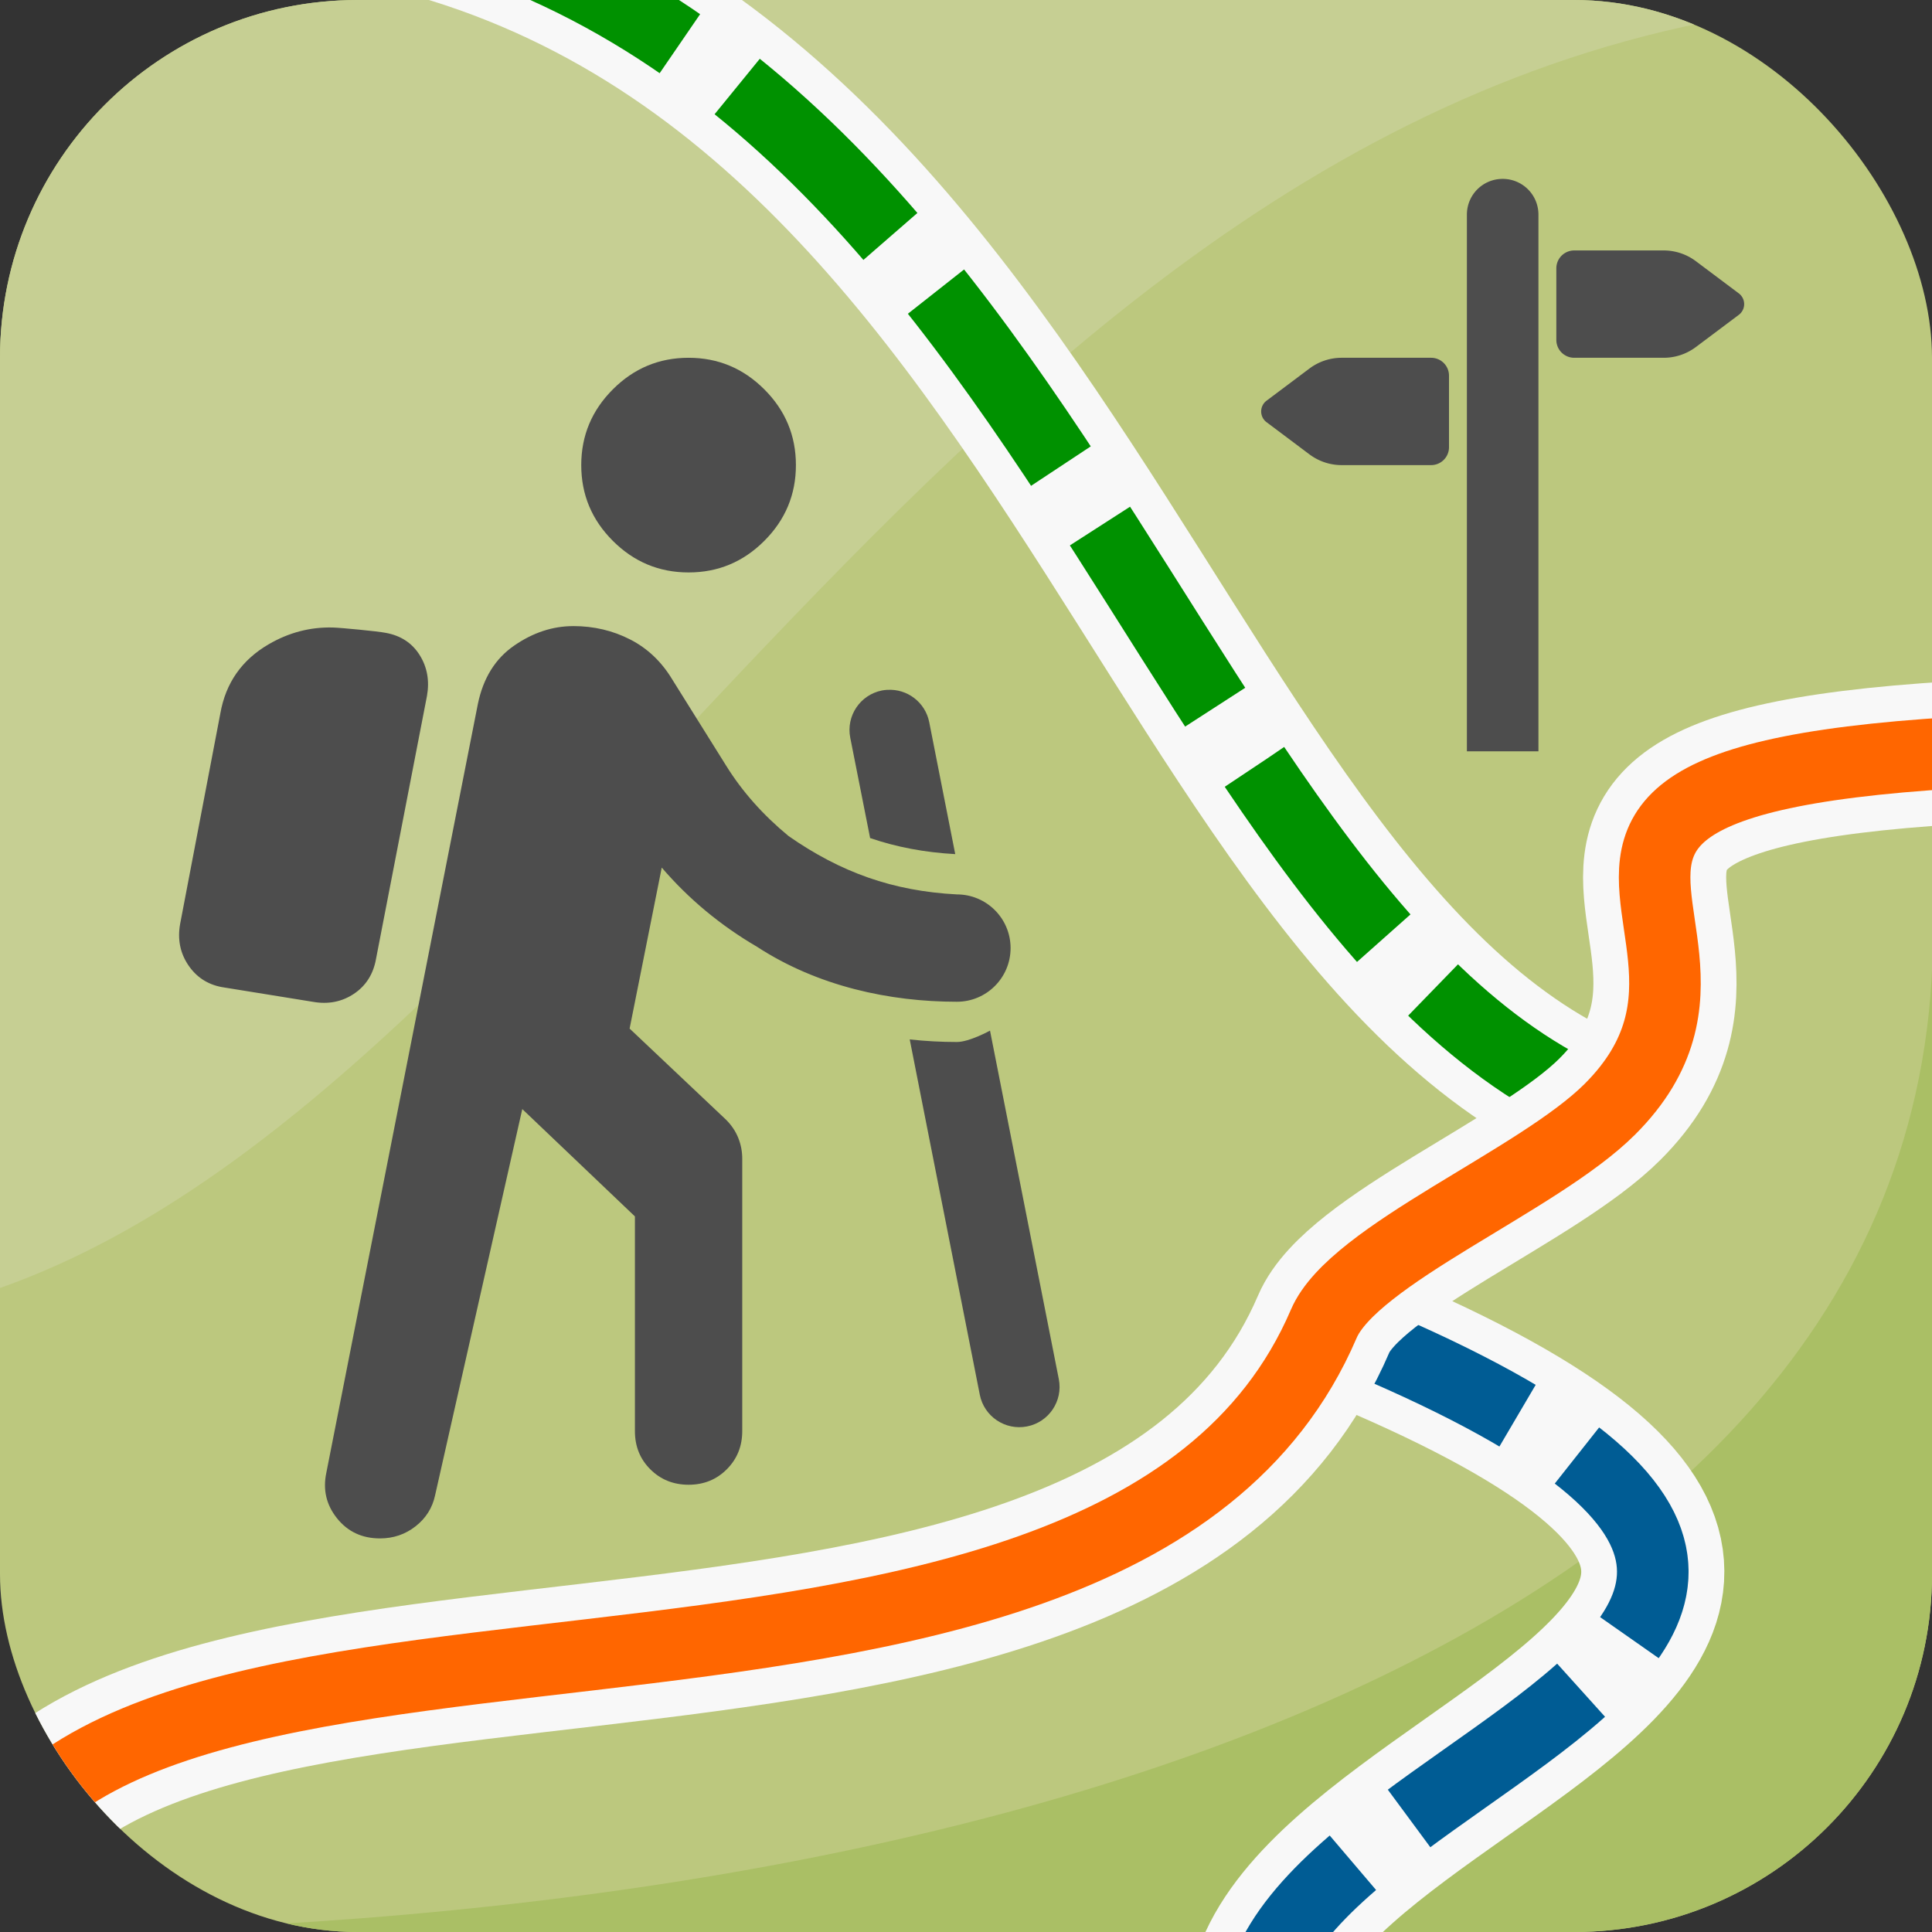 <?xml version="1.0" encoding="UTF-8" standalone="no"?>
<!-- Created with Inkscape (http://www.inkscape.org/) -->

<svg
   width="54"
   height="54"
   viewBox="0 0 54 54"
   version="1.1"
   id="svg1"
   inkscape:version="1.4.2 (ebf0e940, 2025-05-08)"
   sodipodi:docname="hiking-light.svg"
   xml:space="preserve"
   xmlns:inkscape="http://www.inkscape.org/namespaces/inkscape"
   xmlns:sodipodi="http://sodipodi.sourceforge.net/DTD/sodipodi-0.dtd"
   xmlns="http://www.w3.org/2000/svg"
   xmlns:svg="http://www.w3.org/2000/svg"><rect x="0" y="0" width="54" height="54" fill="#333333" stroke="none"/><sodipodi:namedview
     id="namedview1"
     pagecolor="#e5e5e5"
     bordercolor="#111111"
     borderopacity="1"
     inkscape:showpageshadow="0"
     inkscape:pageopacity="0"
     inkscape:pagecheckerboard="1"
     inkscape:deskcolor="#cccccc"
     inkscape:document-units="px"
     inkscape:zoom="20.7328"
     inkscape:cx="39.960835"
     inkscape:cy="11.672326"
     inkscape:window-width="1512"
     inkscape:window-height="869"
     inkscape:window-x="0"
     inkscape:window-y="38"
     inkscape:window-maximized="1"
     inkscape:current-layer="svg1"
     showgrid="true"
     showguides="true"
     guidecolor="#0000ff"
     guideopacity="0.251"
     inkscape:lockguides="false"><inkscape:grid
       id="grid1"
       units="px"
       originx="1"
       originy="-29"
       spacingx="1"
       spacingy="1"
       empcolor="#ff00ff"
       empopacity="0.4"
       color="#ff0000"
       opacity="0.149"
       empspacing="2"
       dotted="false"
       gridanglex="30"
       gridanglez="30"
       visible="true" /><inkscape:grid
       id="grid2"
       units="px"
       originx="1"
       originy="-29"
       spacingx="0.5"
       spacingy="0.5"
       empcolor="#ff00ff"
       empopacity="0.102"
       color="#e500e5"
       opacity="0.102"
       empspacing="2"
       dotted="true"
       gridanglex="30"
       gridanglez="30"
       visible="true"
       enabled="false" /><sodipodi:guide
       position="27,81"
       orientation="1,0"
       id="guide1"
       inkscape:locked="false" /><sodipodi:guide
       position="15,27"
       orientation="0,-1"
       id="guide2"
       inkscape:locked="false" /><sodipodi:guide
       position="15,39"
       orientation="-0.707,-0.707"
       id="guide3"
       inkscape:locked="false" /><sodipodi:guide
       position="39,39"
       orientation="0.707,-0.707"
       id="guide4"
       inkscape:locked="false" /></sodipodi:namedview><defs
     id="defs1"><inkscape:path-effect
       effect="fillet_chamfer"
       id="path-effect1"
       is_visible="true"
       lpeversion="1"
       nodesatellites_param="F,0,0,1,0,0,0,1 @ F,0,0,1,0,0,0,1 @ F,0,0,1,0,0,0,1 @ F,0,0,1,0,0,0,1 @ F,0,0,1,0,0,0,1 | F,0,1,1,0,0.5,0,1 @ F,0,1,1,0,0.5,0,1 @ F,0,1,1,0,0.5,0,1 @ F,0,1,1,0,0.5,0,1 @ F,0,1,1,0,0.5,0,1 | F,0,1,1,0,0.5,0,1 @ F,0,1,1,0,0.5,0,1 @ F,0,1,1,0,0.5,0,1 @ F,0,1,1,0,0.5,0,1 @ F,0,1,1,0,0.5,0,1"
       radius="0.5"
       unit="px"
       method="auto"
       mode="F"
       chamfer_steps="1"
       flexible="false"
       use_knot_distance="true"
       apply_no_radius="true"
       apply_with_radius="true"
       only_selected="true"
       hide_knots="false" /><clipPath
       clipPathUnits="userSpaceOnUse"
       id="clipPath14"><rect
         style="display:inline;opacity:1;fill:#ff00ff;fill-opacity:1;stroke-width:40.5;stroke-linecap:round;stroke-linejoin:round"
         id="rect15"
         width="54"
         height="54"
         x="4.7683716e-07"
         y="0"
         ry="10" /></clipPath></defs><g
     id="g7"
     clip-path="url(#clipPath14)"
     inkscape:label="clip 10 radius"
     style="display:inline"><rect
       style="display:inline;opacity:1;fill:#bcc87e;fill-opacity:1;stroke-width:40.5;stroke-linecap:round;stroke-linejoin:round;stroke:none"
       id="rect1"
       width="54"
       height="54"
       x="0"
       y="0"
       ry="0"
       rx="0"
       inkscape:label="green2" /><path
       style="display:inline;opacity:1;fill:#aabf65;fill-opacity:1;stroke:none;stroke-width:2;stroke-linecap:round;stroke-linejoin:round;stroke-dasharray:none;stroke-dashoffset:0;stroke-opacity:1"
       d="M 54,54 H 0 c 27,0 55,-8 54,-29"
       id="path21"
       sodipodi:nodetypes="ccc"
       inkscape:label="forest" /><path
       style="display:inline;opacity:1;fill:#c6cf93;fill-opacity:1;stroke:none;stroke-width:2;stroke-linecap:round;stroke-linejoin:round;stroke-dasharray:none;stroke-dashoffset:0;stroke-opacity:1"
       d="M 4.7683716e-7,0 H 54 C 28,0 17,30 0,36"
       id="path20"
       sodipodi:nodetypes="ccc"
       inkscape:label="green1" /><path
       style="display:inline;opacity:1;fill:none;fill-opacity:1;stroke:#f8f8f8;stroke-width:4;stroke-linecap:butt;stroke-linejoin:round;stroke-dasharray:none;stroke-dashoffset:0;stroke-opacity:1"
       d="M 45,31 C 31.572,25.664 29,-3 5,-3"
       id="path4"
       sodipodi:nodetypes="cc"
       inkscape:label="path-blue-0" /><path
       style="opacity:1;fill:none;fill-opacity:1;stroke:#009100;stroke-width:2;stroke-linecap:butt;stroke-linejoin:round;stroke-dasharray:6, 2;stroke-dashoffset:0;stroke-opacity:1"
       d="M 45,31 C 31.572,25.664 29,-3 5,-3"
       id="path19"
       sodipodi:nodetypes="cc"
       inkscape:label="path-blue" /><path
       style="display:inline;opacity:1;fill:none;fill-opacity:1;stroke:#f8f8f8;stroke-width:4;stroke-linecap:butt;stroke-linejoin:round;stroke-dasharray:none;stroke-dashoffset:0;stroke-opacity:1"
       d="M 37,37 C 62,47 27,50 37,60"
       id="path3"
       sodipodi:nodetypes="cc"
       inkscape:label="path-purple-0" /><path
       style="opacity:1;fill:none;fill-opacity:1;stroke:#005c94;stroke-width:2;stroke-linecap:butt;stroke-linejoin:round;stroke-dasharray:6, 2;stroke-dashoffset:0;stroke-opacity:1"
       d="M 37,37 C 62,47 27,50 37,60"
       id="path16"
       sodipodi:nodetypes="cc"
       inkscape:label="path-purple" /><path
       style="display:inline;opacity:1;fill:none;fill-opacity:1;stroke:#f8f8f8;stroke-width:4;stroke-linecap:round;stroke-linejoin:round;stroke-dasharray:none;stroke-dashoffset:0;stroke-opacity:1"
       d="M -1,54 C 1,42 31,51 37,37 37.829,35.066 43,33 45,31 51,25 35,20 69,21"
       id="path2"
       sodipodi:nodetypes="cssc"
       inkscape:label="path-orange-0" /><path
       style="display:inline;opacity:1;fill:none;fill-opacity:1;stroke:#ff6600;stroke-width:2;stroke-linecap:round;stroke-linejoin:round;stroke-dasharray:none;stroke-dashoffset:0;stroke-opacity:1"
       d="M -1,54 C 1,42 31,51 37,37 37.829,35.066 43,33 45,31 51,25 35,20 69,21"
       id="path13"
       sodipodi:nodetypes="cssc"
       inkscape:label="path-orange" /><path
       id="path1-1"
       style="fill:#4d4d4d;fill-opacity:1;stroke-width:0.037"
       d="m 19.246,10 c -0.825,0 -1.53,0.295 -2.117,0.883 -0.587,0.587 -0.883,1.292 -0.883,2.117 0,0.825 0.295,1.53 0.883,2.117 0.587,0.587 1.292,0.883 2.117,0.883 0.825,0 1.53,-0.295 2.117,-0.883 0.587,-0.587 0.883,-1.292 0.883,-2.117 0,-0.825 -0.295,-1.53 -0.883,-2.117 -0.587,-0.587 -1.292,-0.883 -2.117,-0.883 z m -3.225,7.5 c -0.575,0 -1.125,0.182 -1.65,0.545 -0.525,0.362 -0.864,0.904 -1.014,1.629 L 9.121,41.164 c -0.1,0.475 -0.001,0.898 0.299,1.273 0.3,0.375 0.701,0.562 1.201,0.562 0.375,0 0.707,-0.113 0.994,-0.338 0.287,-0.225 0.47,-0.513 0.545,-0.863 l 2.438,-10.799 3.148,3 v 6 c 0,0.425 0.142,0.781 0.43,1.068 0.287,0.287 0.645,0.432 1.07,0.432 0.425,0 0.781,-0.144 1.068,-0.432 0.287,-0.287 0.432,-0.643 0.432,-1.068 v -7.611 c 0,-0.2 -0.036,-0.395 -0.111,-0.582 -0.075,-0.188 -0.19,-0.358 -0.34,-0.508 l -2.697,-2.549 0.898,-4.5 c 0.75,0.875 1.637,1.613 2.662,2.213 1.704,1.11 3.713,1.537 5.588,1.537 0.828,0 1.5,-0.672 1.5,-1.5 0,-0.828 -0.672,-1.5 -1.5,-1.5 -1.795,-0.094 -3.247,-0.616 -4.705,-1.631 -0.712,-0.587 -1.296,-1.244 -1.746,-1.969 l -1.5,-2.4 c -0.3,-0.5 -0.692,-0.875 -1.18,-1.125 -0.487,-0.25 -1.019,-0.375 -1.594,-0.375 z m -6.719,0.039 c -0.633,-0.016 -1.23,0.141 -1.793,0.469 -0.75,0.437 -1.2,1.08 -1.35,1.93 l -1.125,5.889 c -0.075,0.425 -3.9e-4,0.805 0.225,1.143 0.225,0.337 0.538,0.544 0.938,0.619 l 2.549,0.412 c 0.425,0.075 0.807,0.002 1.145,-0.223 0.337,-0.225 0.544,-0.552 0.619,-0.977 l 1.424,-7.35 c 0.075,-0.425 0.007,-0.805 -0.205,-1.143 -0.212,-0.337 -0.53,-0.546 -0.955,-0.621 -0.219,-0.044 -1.26,-0.143 -1.471,-0.148 z m 15.494,1.742 c -0.049,0.003 -0.098,0.009 -0.146,0.018 -0.609,0.121 -1.006,0.713 -0.885,1.322 l 0.555,2.803 c 0.74,0.253 1.521,0.401 2.379,0.449 l -0.727,-3.689 c -0.11,-0.553 -0.613,-0.939 -1.176,-0.902 z m 2.875,9.525 c 0,0 -0.576,0.318 -0.926,0.318 -0.434,0 -0.876,-0.023 -1.318,-0.072 l 1.958,9.928 c 0.119,0.611 0.712,1.009 1.322,0.889 0.61,-0.12 1.007,-0.712 0.887,-1.322 z"
       sodipodi:nodetypes="ssssssssscscccsscccsssssssccccssccccssccccsccccccccccccccccscccccscc"
       inkscape:label="man" /><path
       id="path18"
       style="fill:#4d4d4d;fill-opacity:1;stroke:none"
       inkscape:label="guidepost"
       d="m 42,5 c -0.554,0 -1,0.446 -1,1 v 15 h 2 V 6 C 43,5.446 42.554,5 42,5 Z m 1.5,2.5 v 2 A 0.5,0.5 45 0 0 44,10 l 2.5,0 a 1.5,1.5 161.565 0 0 0.9,-0.3 l 1.2,-0.9 a 0.375,0.375 90 0 0 0,-0.6 L 47.4,7.3 A 1.5,1.5 18.435 0 0 46.5,7 H 44 a 0.5,0.5 135 0 0 -0.5,0.5 z m -6.9,2.8 -1.2,0.9 a 0.375,0.375 90 0 0 0,0.6 l 1.2,0.9 a 1.5,1.5 18.435 0 0 0.9,0.3 l 2.5,0 a 0.5,0.5 135 0 0 0.5,-0.5 v -2 A 0.5,0.5 45 0 0 40,10 l -2.5,0 a 1.5,1.5 161.565 0 0 -0.9,0.3 z"
       sodipodi:nodetypes="ssccsscccccccccccc" /></g></svg>
